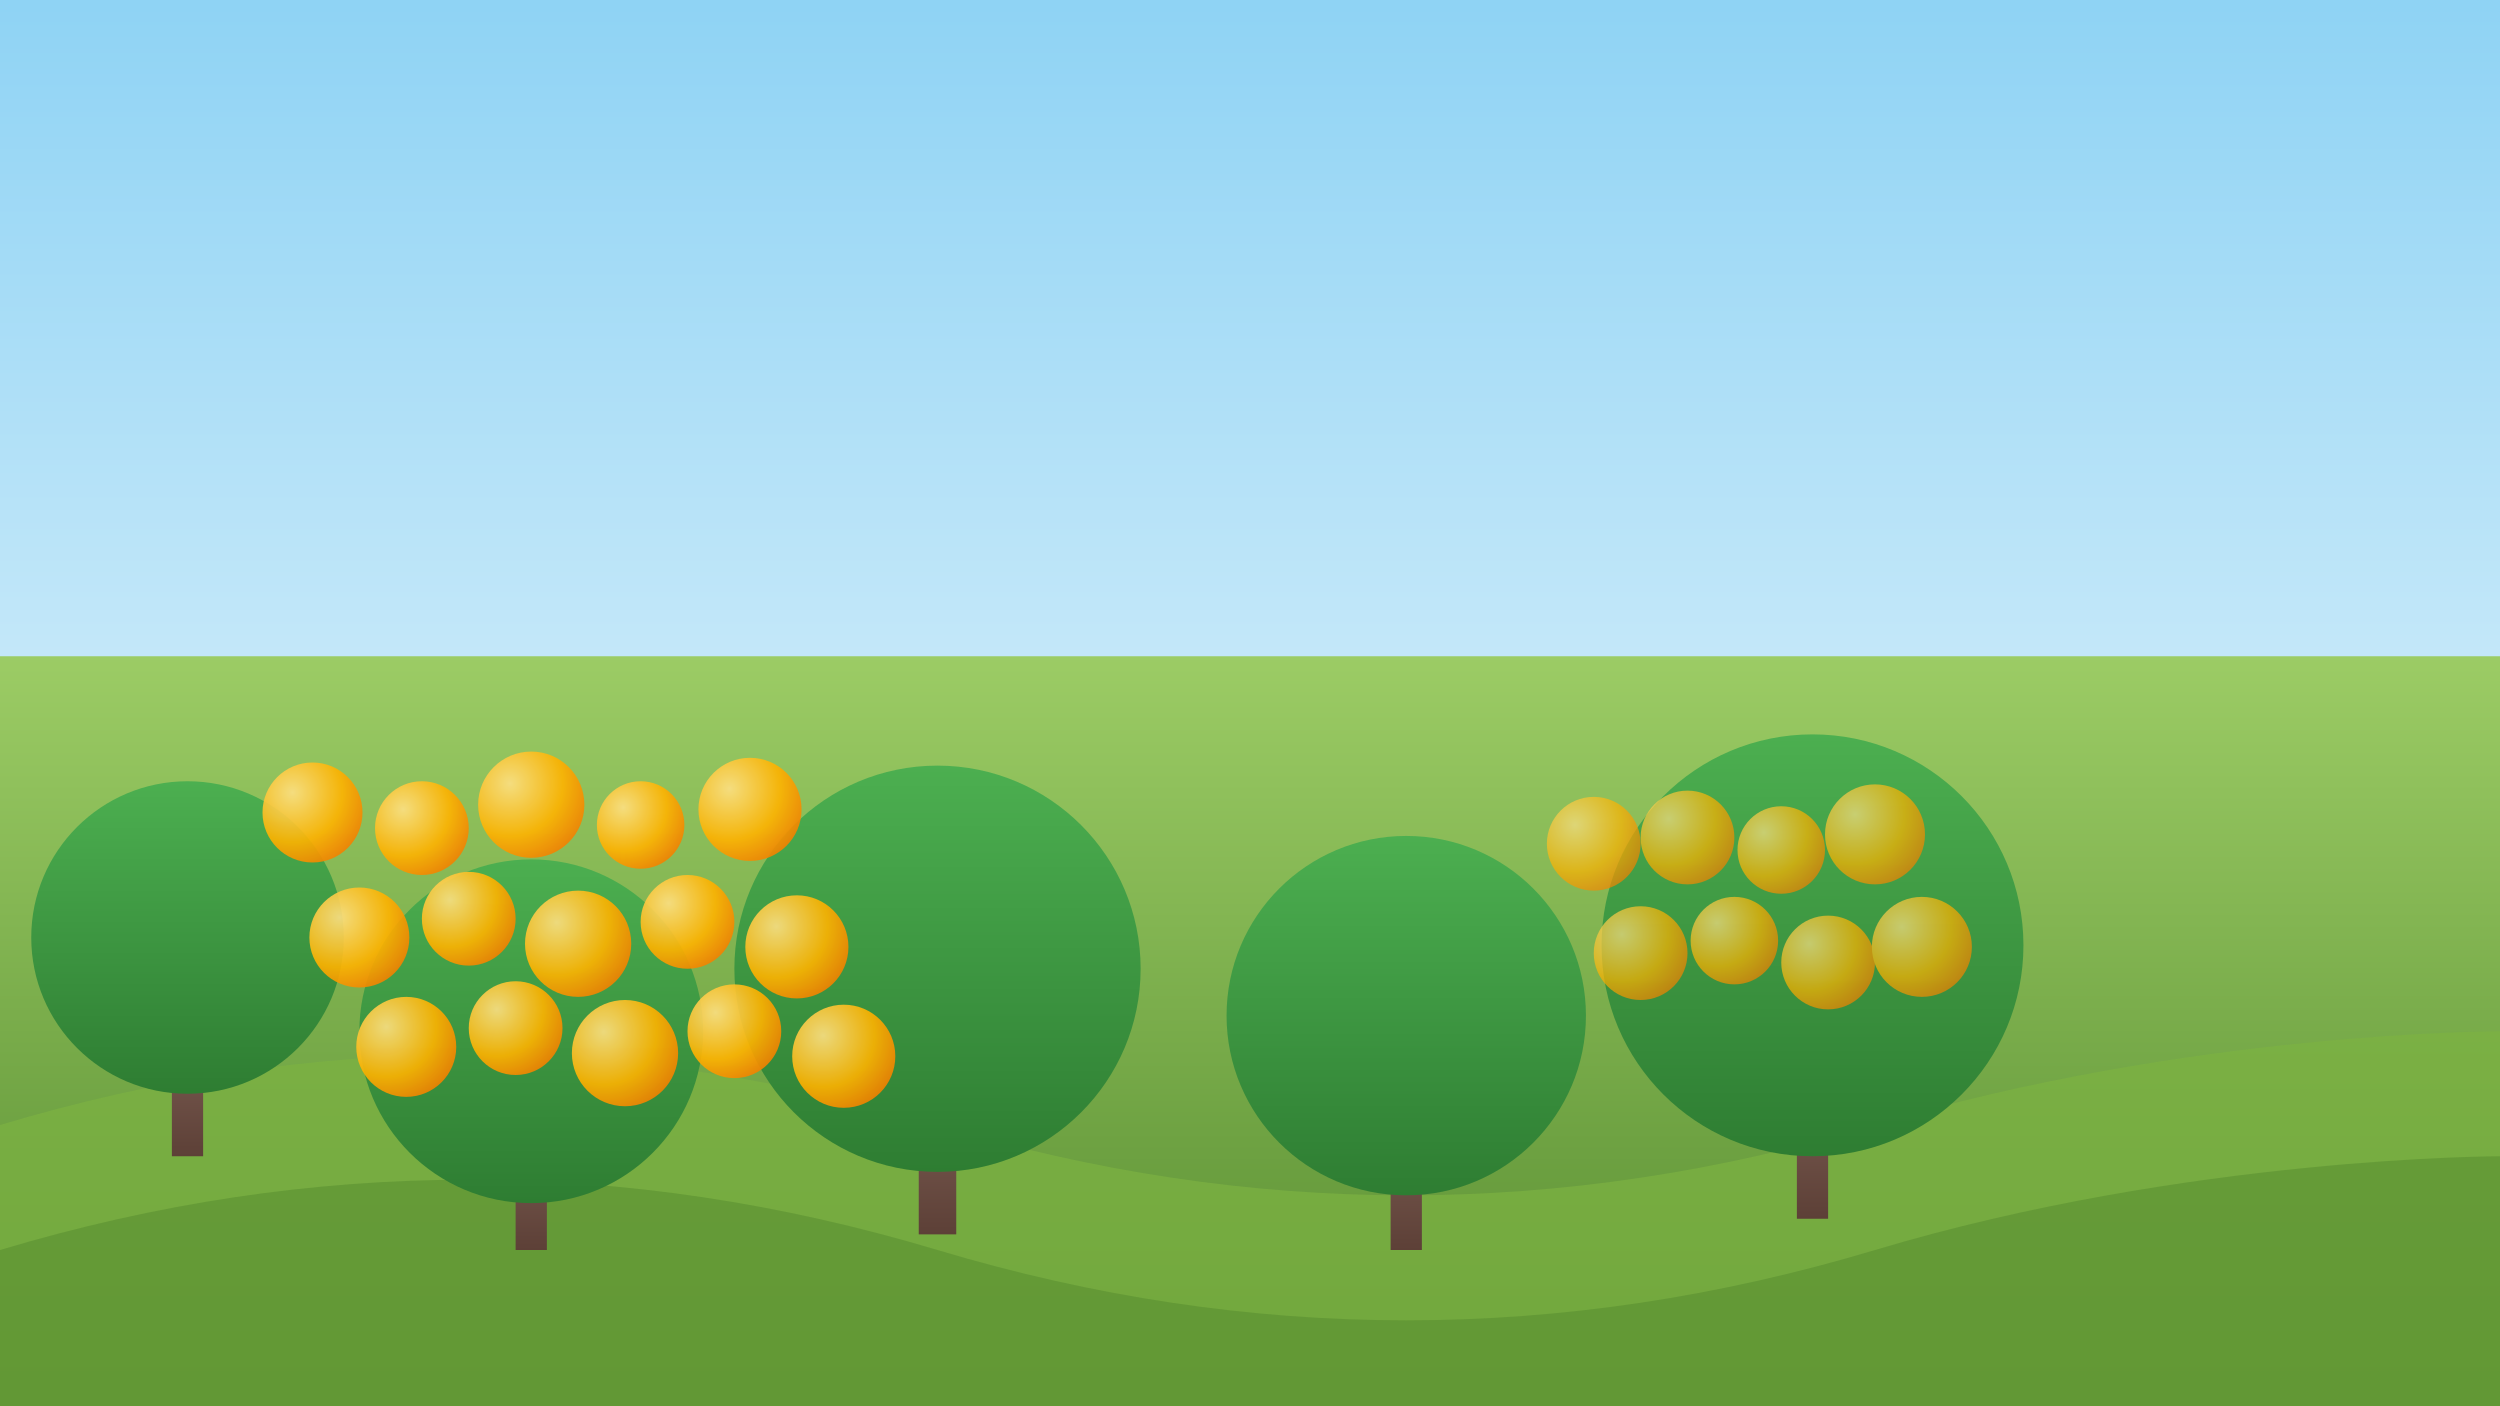 <svg xmlns="http://www.w3.org/2000/svg" viewBox="0 0 1600 900" preserveAspectRatio="xMidYMid slice">
  <rect x="0" y="0" width="1600" height="900" fill="#333333" stroke="none"/>
  <defs>
    <linearGradient id="sky" x1="0" y1="0" x2="0" y2="1">
      <stop offset="0%" stop-color="#8fd3f4" />
      <stop offset="100%" stop-color="#ffffff" />
    </linearGradient>
    <linearGradient id="field" x1="0" y1="0" x2="0" y2="1">
      <stop offset="0%" stop-color="#9ccc65" />
      <stop offset="100%" stop-color="#558b2f" />
    </linearGradient>
    <linearGradient id="tree" x1="0" y1="0" x2="0" y2="1">
      <stop offset="0%" stop-color="#4caf50" />
      <stop offset="100%" stop-color="#2e7d32" />
    </linearGradient>
    <linearGradient id="trunk" x1="0" y1="0" x2="0" y2="1">
      <stop offset="0%" stop-color="#8d6e63" />
      <stop offset="100%" stop-color="#5d4037" />
    </linearGradient>
    <radialGradient id="orange" cx="0.3" cy="0.3" r="0.9">
      <stop offset="0%" stop-color="#ffe082" />
      <stop offset="55%" stop-color="#ffb300" />
      <stop offset="100%" stop-color="#ef6c00" />
    </radialGradient>
  </defs>
  <rect width="1600" height="900" fill="url(#sky)" />
  <g transform="translate(0,420)">
    <rect width="1600" height="480" fill="url(#field)" />
    <path d="M0 300 C200 240 400 240 600 300 S1000 360 1200 300 S1600 240 1600 240 L1600 480 L0 480 Z" fill="#7cb342" opacity="0.7" />
    <path d="M0 380 C200 320 400 320 600 380 S1000 440 1200 380 S1600 320 1600 320 L1600 480 L0 480 Z" fill="#558b2f" opacity="0.5" />
  </g>
  <g transform="translate(120,420)">
    <g transform="translate(0,0)">
      <rect x="-10" y="200" width="20" height="120" fill="url(#trunk)" />
      <circle cx="0" cy="180" r="100" fill="url(#tree)" />
    </g>
    <g transform="translate(220,40)">
      <rect x="-10" y="220" width="20" height="120" fill="url(#trunk)" />
      <circle cx="0" cy="200" r="110" fill="url(#tree)" />
    </g>
    <g transform="translate(480,-10)">
      <rect x="-12" y="240" width="24" height="140" fill="url(#trunk)" />
      <circle cx="0" cy="210" r="130" fill="url(#tree)" />
    </g>
    <g transform="translate(780,30)">
      <rect x="-10" y="220" width="20" height="130" fill="url(#trunk)" />
      <circle cx="0" cy="200" r="115" fill="url(#tree)" />
    </g>
    <g transform="translate(1040,-20)">
      <rect x="-10" y="240" width="20" height="140" fill="url(#trunk)" />
      <circle cx="0" cy="205" r="135" fill="url(#tree)" />
    </g>
  </g>
  <g transform="translate(200,520)" opacity="0.9">
    <g transform="translate(0,0)">
      <circle cx="0" cy="0" r="32" fill="url(#orange)" />
      <circle cx="70" cy="10" r="30" fill="url(#orange)" />
      <circle cx="140" cy="-5" r="34" fill="url(#orange)" />
      <circle cx="210" cy="8" r="28" fill="url(#orange)" />
      <circle cx="280" cy="-2" r="33" fill="url(#orange)" />
    </g>
    <g transform="translate(30,80)">
      <circle cx="0" cy="0" r="32" fill="url(#orange)" />
      <circle cx="70" cy="-12" r="30" fill="url(#orange)" />
      <circle cx="140" cy="4" r="34" fill="url(#orange)" />
      <circle cx="210" cy="-10" r="30" fill="url(#orange)" />
      <circle cx="280" cy="6" r="33" fill="url(#orange)" />
    </g>
    <g transform="translate(60,150)">
      <circle cx="0" cy="0" r="32" fill="url(#orange)" />
      <circle cx="70" cy="-12" r="30" fill="url(#orange)" />
      <circle cx="140" cy="4" r="34" fill="url(#orange)" />
      <circle cx="210" cy="-10" r="30" fill="url(#orange)" />
      <circle cx="280" cy="6" r="33" fill="url(#orange)" />
    </g>
  </g>
  <g transform="translate(1020,540)" opacity="0.7">
    <g transform="translate(0,0)">
      <circle cx="0" cy="0" r="30" fill="url(#orange)" />
      <circle cx="60" cy="-4" r="30" fill="url(#orange)" />
      <circle cx="120" cy="4" r="28" fill="url(#orange)" />
      <circle cx="180" cy="-6" r="32" fill="url(#orange)" />
    </g>
    <g transform="translate(30,70)">
      <circle cx="0" cy="0" r="30" fill="url(#orange)" />
      <circle cx="60" cy="-8" r="28" fill="url(#orange)" />
      <circle cx="120" cy="6" r="30" fill="url(#orange)" />
      <circle cx="180" cy="-4" r="32" fill="url(#orange)" />
    </g>
  </g>
</svg>
